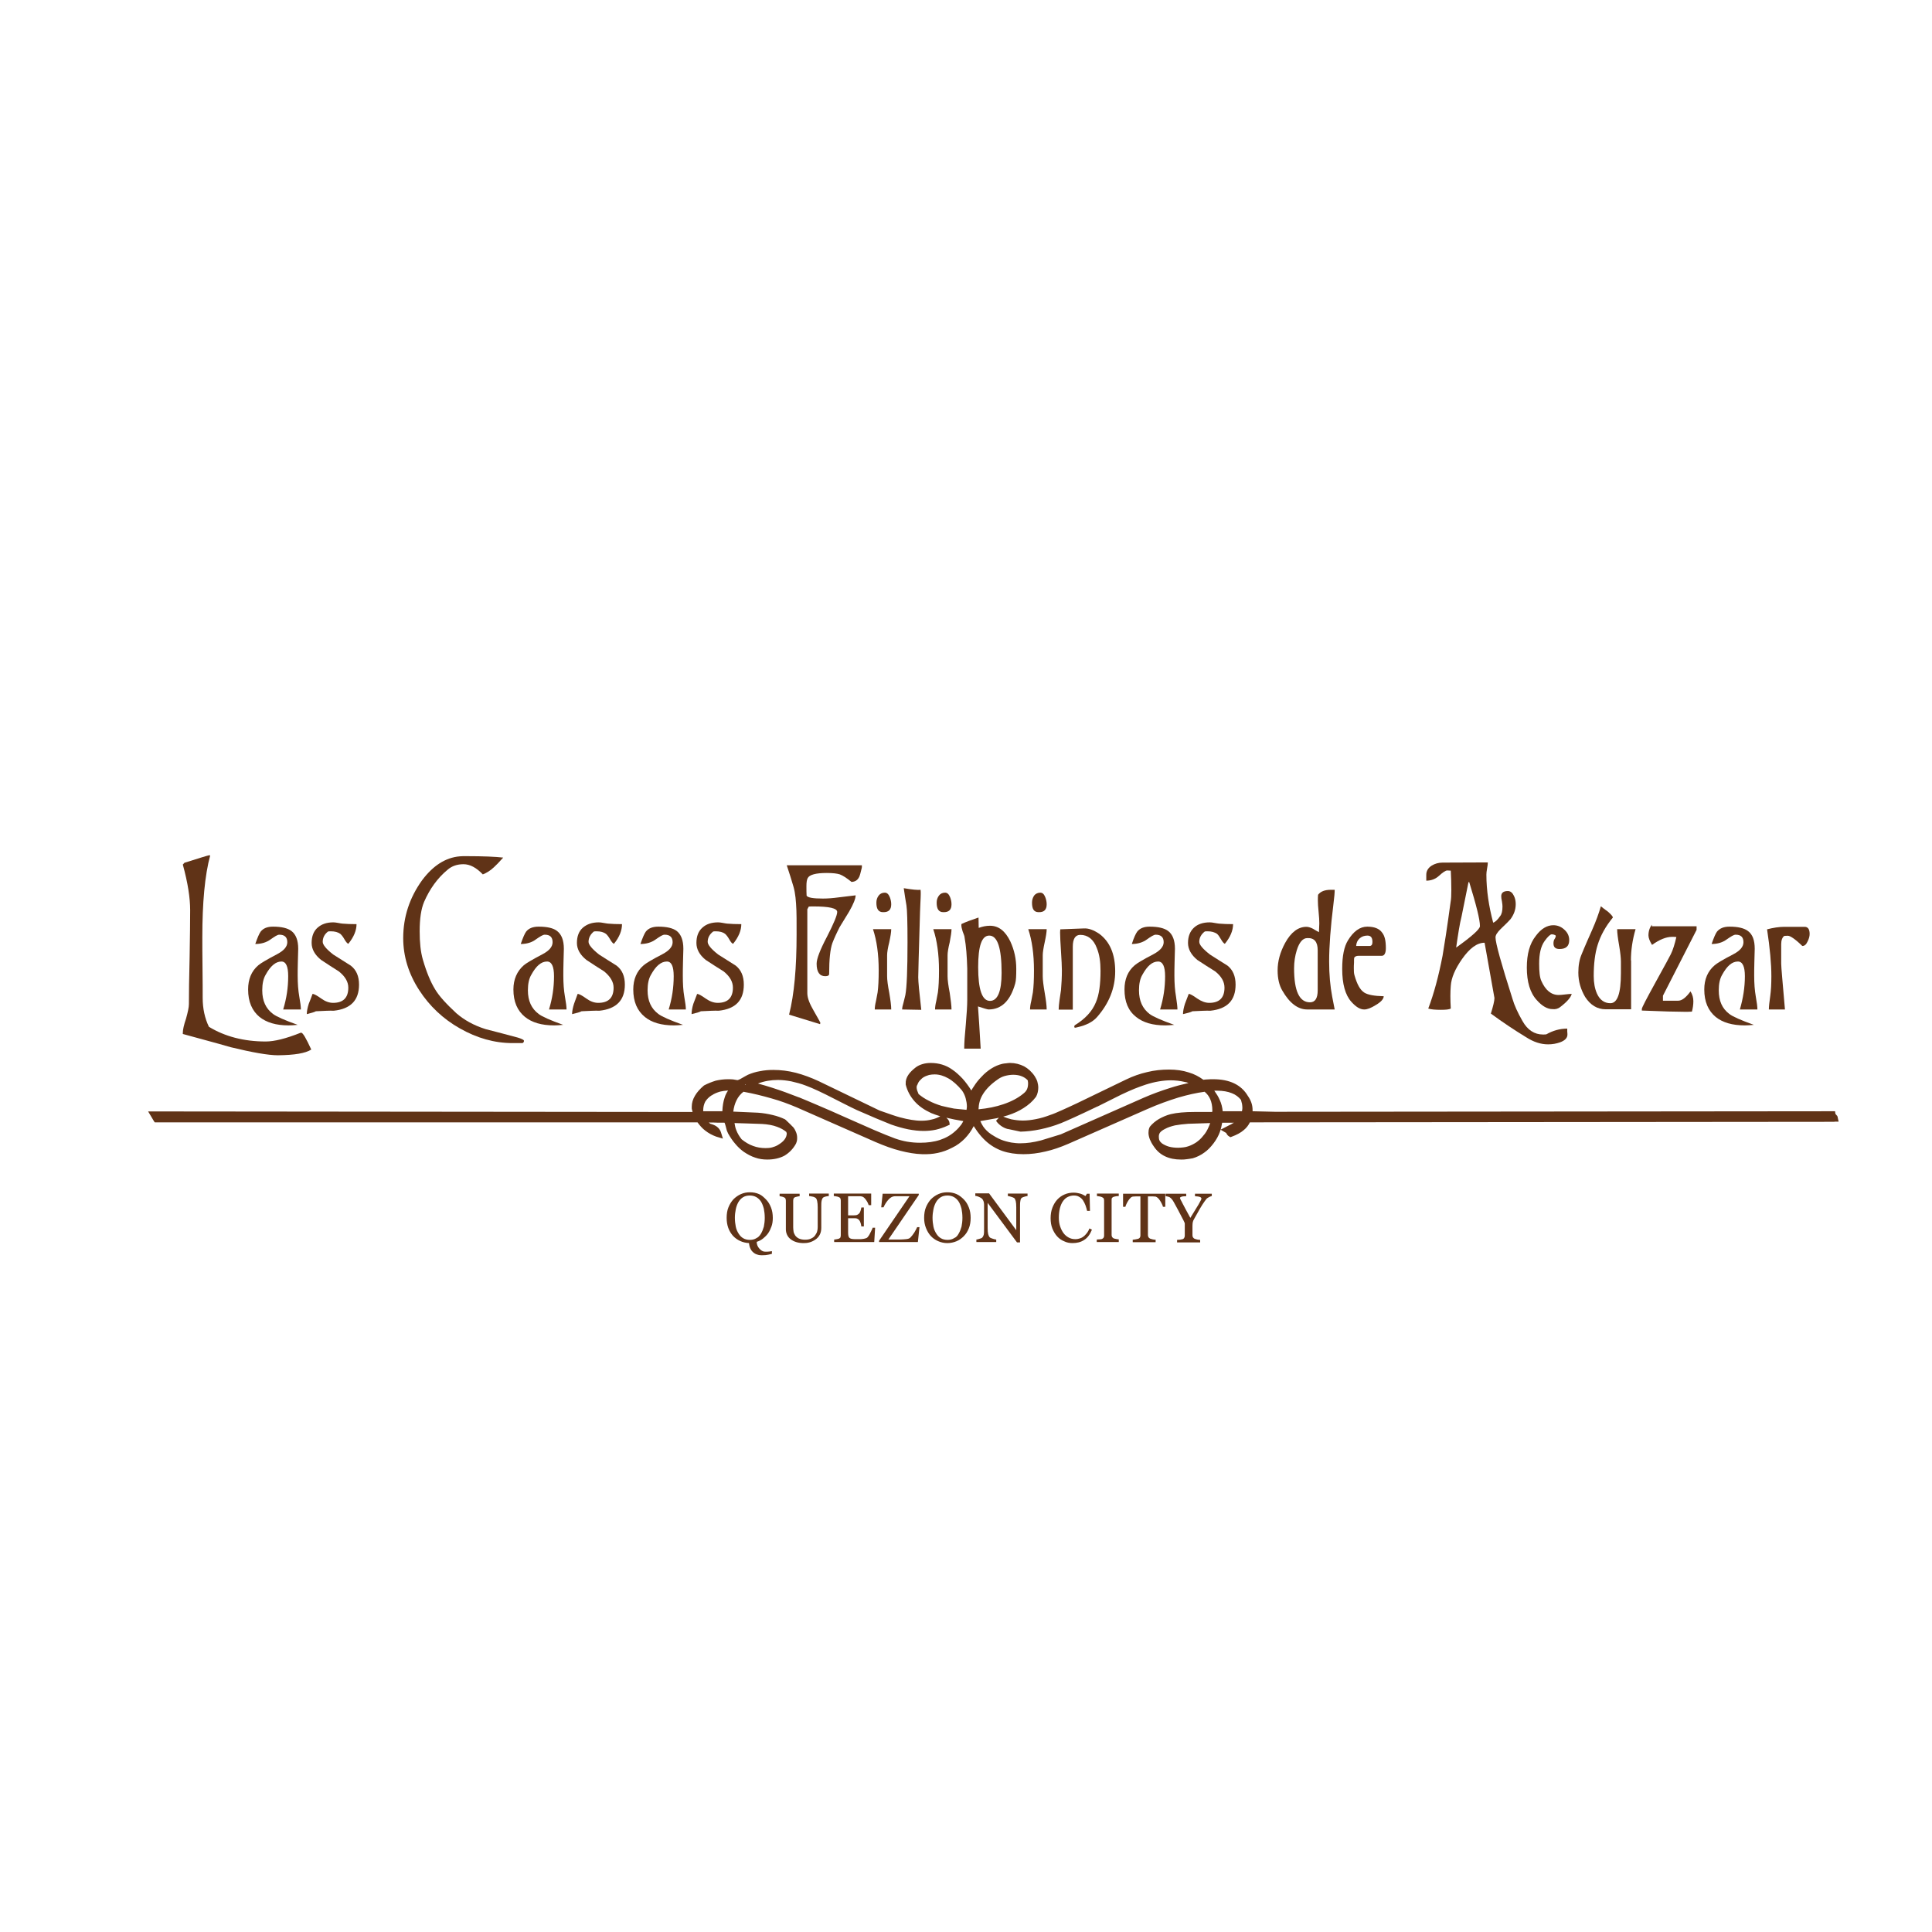 <?xml version="1.0" encoding="utf-8"?>
<!-- Generator: Adobe Illustrator 22.1.0, SVG Export Plug-In . SVG Version: 6.00 Build 0)  -->
<svg version="1.1" id="Layer_1" xmlns="http://www.w3.org/2000/svg" xmlns:xlink="http://www.w3.org/1999/xlink" x="0px" y="0px"
	 viewBox="0 0 1080 1080" style="enable-background:new 0 0 1080 1080;" xml:space="preserve">
<style type="text/css">
	.st0{fill-rule:evenodd;clip-rule:evenodd;fill:#603317;}
	.st1{fill:#603317;}
</style>
<g>
	<path class="st0" d="M174,586.7c-2.9-6.3-4.7-9.4-5.6-9.4h-0.3c-8.3,3.3-14.7,4.9-19.6,4.9c-12.2,0-22.8-2.8-31.7-8.2
		c-2.3-4.7-3.5-10.2-3.5-16.2c0-3.8,0-9.3-0.1-16.9c-0.1-7.4-0.1-13-0.1-16.8c0-19.5,1.4-34.9,4.4-45.9l-0.6-0.1
		c-0.7,0.1-5.3,1.5-13.8,4.2l-0.9,1c2.8,10.2,4.1,18.6,4.1,25.5c0,5.8-0.1,14.6-0.3,26.2c-0.3,11.7-0.4,20.4-0.4,26.3
		c0,1.8-0.6,4.5-1.6,8.1c-1.2,3.5-1.8,6.2-1.8,8v0.6c8.9,2.5,17.9,4.8,26.8,7.4c12,2.9,20.9,4.5,26.4,4.5
		C164.6,589.8,170.8,588.8,174,586.7"/>
	<path class="st0" d="M168.2,564.3c0-1.5-0.3-3.9-0.9-7.2c-0.6-3.4-0.9-7.3-0.9-11.8c0-1.6,0-4.2,0.1-7.5c0.1-3.4,0.2-5.9,0.2-7.4
		c0-4.8-1.3-8-3.7-9.9c-2.2-1.7-5.7-2.5-10.4-2.5c-3.2,0-5.4,0.9-6.9,2.8c-0.8,1.1-1.8,3.4-3,6.9c3.4,0,6.3-0.9,8.6-2.6
		c2.3-1.6,3.8-2.6,4.8-2.6c3,0,4.5,1.4,4.5,4.2c0,2.5-1.9,4.7-5.7,6.7c-5.9,3.1-9.4,5.2-10.5,6.2c-3.9,3.3-5.7,7.9-5.7,13.5
		c0,6.9,2.2,11.9,6.4,15.4c3.9,3.1,9.2,4.7,16.2,4.7c1.3,0,3-0.1,5.1-0.3c-7.3-2.6-11.8-4.6-13.8-6.1c-4-3-6-7.3-6-13.2
		c0-3.6,0.6-6.5,1.9-8.7c2.7-4.9,5.6-7.4,8.8-7.4c2.6,0,3.8,2.8,3.8,8.2c0,6.3-0.9,12.4-2.8,18.6H168.2z"/>
	<path class="st0" d="M176.6,565.3c4.3-0.2,7.6-0.4,10-0.3c9.4-1,14.1-5.8,14.1-14.6c0-4.7-1.5-8.2-4.6-10.6
		c-3.3-2.1-6.5-4.1-9.8-6.2c-4-3.1-5.9-5.5-5.9-7.1c0-2.2,0.9-4.2,3-5.8c0.5-0.1,1-0.1,1.5-0.1c2.3,0,4,0.5,5.3,1.4
		c0.7,0.6,1.5,1.6,2.3,3c0.8,1.4,1.5,2.3,2.2,2.6c3.1-3.8,4.6-7.5,4.6-11c-3.1,0-5.7-0.1-7.9-0.3c-0.4,0-1.3-0.2-2.5-0.4
		c-1.1-0.2-1.9-0.3-2.6-0.3c-3.7,0-6.5,1-8.7,2.9c-2.3,2-3.4,4.9-3.4,8.6c0,3.5,1.8,6.7,5.3,9.5c3.4,2.2,6.6,4.4,9.9,6.4
		c3.5,2.8,5.3,5.8,5.3,9.1c0,5.7-2.9,8.5-8.5,8.5c-2.2,0-4.4-0.8-6.6-2.4c-2.4-1.7-4-2.6-4.9-2.6c-0.6,1.8-1.4,3.7-2.1,5.5
		c-0.7,2.2-1.1,4.2-1.1,5.8C173.9,566.3,175.7,565.8,176.6,565.3"/>
	<path class="st0" d="M292.9,581.8c0-0.5-1.2-1.1-3.5-1.8c-6-1.6-12-3.2-17.9-4.7c-6.7-2.1-12-5.1-16.4-8.9
		c-5.5-5.1-9.6-9.5-11.9-13.4c-2.4-3.9-4.7-9.3-6.8-16.5c-1.3-4.5-1.8-9.7-1.8-15.9c0-7.1,0.8-12.5,2.5-16.5
		c3.1-7.1,7.4-13.2,13.1-17.9c2.4-2.1,5.4-3.1,8.9-3.1c3.6,0,7.2,1.9,10.8,5.7c2-0.8,4.1-2,6.2-4c1.1-1,2.9-2.8,5.2-5.4
		c-4.3-0.5-11.1-0.8-20.5-0.8c-1.6,0-3,0-3.8,0.1c-8,0.7-14.9,5.2-21,13.3c-7,9.7-10.6,20.5-10.6,32.4c0,10.2,3,20,9,29.2
		c5.7,8.8,13.3,16,22.7,21.3c9.5,5.4,19.3,8.2,29.5,8.2h5.5C292.6,582.8,292.9,582.5,292.9,581.8"/>
	<path class="st0" d="M316.7,564.3c0-1.5-0.3-3.9-0.9-7.2c-0.6-3.4-0.9-7.3-0.9-11.8c0-1.6,0-4.2,0.1-7.5c0.1-3.4,0.2-5.9,0.2-7.4
		c0-4.8-1.3-8-3.7-9.9c-2.1-1.7-5.6-2.5-10.4-2.5c-3.2,0-5.5,0.9-7,2.8c-0.8,1.1-1.8,3.4-3,6.9c3.4,0,6.3-0.9,8.5-2.6
		c2.3-1.6,3.9-2.6,4.9-2.6c3,0,4.4,1.4,4.4,4.2c0,2.5-1.8,4.7-5.6,6.7c-5.9,3.1-9.4,5.2-10.5,6.2c-3.8,3.3-5.8,7.9-5.8,13.5
		c0,6.9,2.2,11.9,6.5,15.4c3.9,3.1,9.2,4.7,16.3,4.7c1.3,0,3-0.1,5-0.3c-7.2-2.6-11.8-4.6-13.7-6.1c-4-3-6-7.3-6-13.2
		c0-3.6,0.6-6.5,1.9-8.7c2.7-4.9,5.5-7.4,8.8-7.4c2.6,0,3.9,2.8,3.9,8.2c0,6.3-0.9,12.4-2.8,18.6H316.7z"/>
	<path class="st0" d="M325.1,565.3c4.2-0.2,7.6-0.4,10-0.3c9.4-1,14.2-5.8,14.2-14.6c0-4.7-1.5-8.2-4.6-10.6
		c-3.3-2.1-6.6-4.1-9.8-6.2c-3.9-3.1-5.9-5.5-5.9-7.1c0-2.2,1-4.2,3-5.8c0.5-0.1,1-0.1,1.5-0.1c2.3,0,3.9,0.5,5.2,1.4
		c0.7,0.6,1.5,1.6,2.3,3c0.8,1.4,1.5,2.3,2.2,2.6c3.1-3.8,4.5-7.5,4.5-11c-3.1,0-5.6-0.1-7.8-0.3c-0.4,0-1.3-0.2-2.6-0.4
		c-1.1-0.2-1.9-0.3-2.6-0.3c-3.7,0-6.5,1-8.8,2.9c-2.3,2-3.4,4.9-3.4,8.6c0,3.5,1.8,6.7,5.3,9.5c3.4,2.2,6.6,4.4,9.9,6.4
		c3.4,2.8,5.3,5.8,5.3,9.1c0,5.7-2.9,8.5-8.6,8.5c-2.2,0-4.4-0.8-6.6-2.4c-2.4-1.7-4-2.6-4.9-2.6c-0.7,1.8-1.3,3.7-2,5.5
		c-0.7,2.2-1.1,4.2-1.1,5.8C322.4,566.3,324.2,565.8,325.1,565.3"/>
	<path class="st0" d="M383.4,564.3c0-1.5-0.3-3.9-0.9-7.2c-0.6-3.4-0.8-7.3-0.8-11.8c0-1.6,0-4.2,0.1-7.5c0.1-3.4,0.2-5.9,0.2-7.4
		c0-4.8-1.3-8-3.6-9.9c-2.2-1.7-5.7-2.5-10.4-2.5c-3.2,0-5.5,0.9-7,2.8c-0.8,1.1-1.8,3.4-3,6.9c3.4,0,6.3-0.9,8.6-2.6
		c2.3-1.6,3.8-2.6,4.9-2.6c3,0,4.5,1.4,4.5,4.2c0,2.5-1.9,4.7-5.7,6.7c-6,3.1-9.4,5.2-10.5,6.2c-3.9,3.3-5.8,7.9-5.8,13.5
		c0,6.9,2.2,11.9,6.5,15.4c3.8,3.1,9.2,4.7,16.2,4.7c1.3,0,3-0.1,5.1-0.3c-7.3-2.6-11.8-4.6-13.8-6.1c-4-3-6-7.3-6-13.2
		c0-3.6,0.6-6.5,1.9-8.7c2.7-4.9,5.6-7.4,8.9-7.4c2.6,0,3.8,2.8,3.8,8.2c0,6.3-0.9,12.4-2.8,18.6H383.4z"/>
	<path class="st0" d="M391.8,565.3c4.2-0.2,7.6-0.4,10-0.3c9.4-1,14-5.8,14-14.6c0-4.7-1.5-8.2-4.5-10.6c-3.3-2.1-6.5-4.1-9.8-6.2
		c-4-3.1-5.9-5.5-5.9-7.1c0-2.2,1-4.2,3.1-5.8c0.5-0.1,0.9-0.1,1.4-0.1c2.3,0,4,0.5,5.2,1.4c0.7,0.6,1.5,1.6,2.3,3
		c0.8,1.4,1.4,2.3,2.2,2.6c3.1-3.8,4.6-7.5,4.6-11c-3.1,0-5.7-0.1-7.9-0.3c-0.4,0-1.3-0.2-2.5-0.4c-1.1-0.2-1.9-0.3-2.6-0.3
		c-3.7,0-6.6,1-8.7,2.9c-2.3,2-3.4,4.9-3.4,8.6c0,3.5,1.7,6.7,5.2,9.5c3.4,2.2,6.7,4.4,10,6.4c3.5,2.8,5.2,5.8,5.2,9.1
		c0,5.7-2.9,8.5-8.5,8.5c-2.2,0-4.4-0.8-6.7-2.4c-2.4-1.7-4-2.6-4.8-2.6c-0.7,1.8-1.4,3.7-2.1,5.5c-0.7,2.2-1,4.2-1,5.8
		C389.2,566.3,390.9,565.8,391.8,565.3"/>
	<path class="st0" d="M480.3,490.2c0.3-0.6,0.8-2.3,1.4-4.9c0.1-0.4,0.1-0.7,0.1-0.9v-0.7h-42c1.5,4.5,2.8,8.6,3.8,12.1
		c1,3.5,1.4,7.9,1.6,13.2c0.1,1.2,0.1,5.6,0.1,13.4c0,18.5-1.3,33.4-4.2,44.8l17.3,5.3l0.2-0.7c-0.1-0.4-1.4-2.7-3.8-6.9
		c-2.2-3.8-3.5-7-3.5-9.7v-46.9l0.8-1.5c0.7-0.1,1.6-0.1,2.6-0.1c8.8,0,13.3,1,13.3,3.1c0,1.8-1.9,6.4-5.7,13.8
		c-3.9,7.4-5.8,12.4-5.8,15.1c0,4.6,1.6,7,4.8,7c1.5,0,2.2-0.4,2.2-1.3c0-8.1,0.6-13.8,1.8-17.2c1-2.6,2.4-5.7,4.1-9
		c1.8-2.9,3.5-5.7,5.2-8.5c2.5-4.3,3.7-7.4,3.7-9.2c-3.1,0.4-6.2,0.7-9.2,1.1c-3.6,0.5-6.6,0.7-9.1,0.7c-5.4,0-8.4-0.5-9.1-1.6
		c-0.1-1.4-0.1-3.2-0.1-5.3c0-2.1,0.2-3.6,0.7-4.5c0.9-1.9,4.5-2.9,10.7-2.9c3.3,0,5.8,0.3,7.3,0.8c1.6,0.6,3.8,2,6.5,4.2
		C478.1,492.9,479.4,492,480.3,490.2"/>
	<path class="st0" d="M498.2,505.5c0-1.4-0.3-2.7-0.8-4c-0.7-1.7-1.6-2.5-2.8-2.5c-1.5,0-2.6,0.6-3.4,1.6c-0.9,1.2-1.3,2.5-1.3,4
		c0,3.6,1.2,5.3,3.7,5.3C496.7,510,498.2,508.6,498.2,505.5 M498.2,564.3c0-2.1-0.4-5.2-1.1-9.3c-0.8-4.1-1.2-7.2-1.2-9.3v-11.7
		c0-1.6,0.4-4.1,1.2-7.3c0.7-3.2,1.1-5.7,1.1-7.3H488c2.1,6.3,3.2,14,3.2,23.1c0,5.2-0.2,9.2-0.6,12.2c-0.1,0.6-0.4,2.2-0.9,4.8
		c-0.5,2-0.7,3.6-0.7,4.8H498.2z"/>
	<path class="st0" d="M515,564.5c-1.1-9.6-1.7-15.7-1.7-18.2c0-1.4,0.3-13.6,1-36.4c0-0.8,0.1-2.6,0.2-5c0.1-2.1,0.2-3.8,0.2-5.1
		c0-0.9,0-1.7-0.1-2.4c-1.5,0.2-4.7-0.1-9.4-0.9c0.5,3.5,1,6.8,1.5,9.6c0.4,2.4,0.6,9.2,0.6,20.6c0,15.4-0.4,25.3-1.2,29.5
		c-0.1,0.6-0.5,2-1,4.1c-0.5,1.6-0.8,3-0.8,4L515,564.5z"/>
	<path class="st0" d="M531.9,505.5c0-1.4-0.3-2.7-0.8-4c-0.7-1.7-1.6-2.5-2.8-2.5c-1.5,0-2.6,0.6-3.4,1.6c-0.9,1.2-1.3,2.5-1.3,4
		c0,3.6,1.2,5.3,3.7,5.3C530.4,510,531.9,508.6,531.9,505.5 M531.9,564.3c0-2.1-0.4-5.2-1-9.3c-0.8-4.1-1.2-7.2-1.2-9.3v-11.7
		c0-1.6,0.4-4.1,1.2-7.3c0.6-3.2,1-5.7,1-7.3h-10.2c2.1,6.3,3.2,14,3.2,23.1c0,5.2-0.2,9.2-0.6,12.2c-0.1,0.6-0.4,2.2-0.9,4.8
		c-0.5,2-0.7,3.6-0.7,4.8H531.9z"/>
	<path class="st0" d="M567.5,549.8c0.5-1.7,0.6-4.4,0.6-8.2c0-5.5-1.1-10.5-3.3-15.3c-2.8-5.8-6.5-8.8-11.4-8.8
		c-2.1,0-4.1,0.4-6.3,1.2l-0.1-5.8c-3.9,1.3-7.1,2.5-9.5,3.6l-0.1,0.5c0,1,0.2,2,0.7,3.6c0.7,1.7,1.1,2.9,1.1,3.4
		c0.9,4.9,1.3,10.7,1.5,17.5v17.4c0,3.2-0.3,7.8-0.8,13.7c-0.6,6.1-0.9,10.6-0.9,13.6h9.2c-0.6-10.5-1.1-18.4-1.5-23.6
		c3.3,1.1,5.4,1.7,5.9,1.7C559.8,564.3,564.8,559.5,567.5,549.8 M559.9,543.8c0,10.4-2.2,15.7-6.5,15.7c-4.4,0-6.6-6.3-6.6-18.9
		c0-11.8,2-17.6,6.2-17.6C557.6,523,559.9,529.9,559.9,543.8"/>
	<path class="st0" d="M585.1,505.5c0-1.4-0.3-2.7-0.8-4c-0.7-1.7-1.5-2.5-2.8-2.5c-1.4,0-2.6,0.6-3.4,1.6c-0.8,1.2-1.2,2.5-1.2,4
		c0,3.6,1.1,5.3,3.7,5.3C583.6,510,585.1,508.6,585.1,505.5 M585.1,564.3c0-2.1-0.4-5.2-1.1-9.3c-0.7-4.1-1.1-7.2-1.1-9.3v-11.7
		c0-1.6,0.4-4.1,1.1-7.3c0.7-3.2,1.1-5.7,1.1-7.3h-10.3c2.1,6.3,3.2,14,3.2,23.1c0,5.2-0.2,9.2-0.6,12.2c-0.1,0.6-0.4,2.2-0.9,4.8
		c-0.5,2-0.7,3.6-0.7,4.8H585.1z"/>
	<path class="st0" d="M602.4,574.2c4.9-1.1,8.5-3,10.8-5.6c6.8-7.7,10.2-16.3,10.2-25.6c0-9.7-3-16.6-8.9-21c-3-2-5.9-3.2-8.7-3
		l-13.1,0.5c0,0.6-0.1,1.2-0.1,1.7c0,2.4,0.2,5.9,0.5,10.6c0.3,4.8,0.5,8.2,0.5,10.6c0,4-0.2,7.7-0.5,11.1c-0.1,0.8-0.4,2.6-0.8,5.4
		c-0.3,2.3-0.5,4.1-0.5,5.5h7.9v-35.1c0-4.5,1.4-6.7,4.2-6.7c4.2,0,7.4,2.5,9.2,7.3c1.5,3.6,2.1,7.8,2.1,12.8
		c0,7.6-0.8,13.5-2.6,17.6c-2,5-6,9.3-11.9,12.9l-0.2,0.9c0.1,0.3,0.3,0.4,0.7,0.4C601.5,574.4,601.9,574.3,602.4,574.2"/>
	<path class="st0" d="M658.2,564.3c0-1.5-0.3-3.9-0.8-7.2c-0.6-3.4-0.9-7.3-0.9-11.8c0-1.6,0-4.2,0.1-7.5c0.1-3.4,0.2-5.9,0.2-7.4
		c0-4.8-1.3-8-3.7-9.9c-2.2-1.7-5.7-2.5-10.5-2.5c-3.1,0-5.4,0.9-6.9,2.8c-0.8,1.1-1.9,3.4-3,6.9c3.3,0,6.2-0.9,8.5-2.6
		c2.2-1.6,3.9-2.6,4.8-2.6c3,0,4.5,1.4,4.5,4.2c0,2.5-2,4.7-5.7,6.7c-6,3.1-9.4,5.2-10.5,6.2c-3.9,3.3-5.7,7.9-5.7,13.5
		c0,6.9,2.1,11.9,6.5,15.4c3.9,3.1,9.2,4.7,16.3,4.7c1.3,0,3-0.1,5-0.3c-7.3-2.6-11.8-4.6-13.8-6.1c-3.9-3-5.9-7.3-5.9-13.2
		c0-3.6,0.6-6.5,1.9-8.7c2.7-4.9,5.5-7.4,8.8-7.4c2.6,0,3.9,2.8,3.9,8.2c0,6.3-0.9,12.4-2.8,18.6H658.2z"/>
	<path class="st0" d="M666.6,565.3c4.3-0.2,7.7-0.4,10-0.3c9.5-1,14.1-5.8,14.1-14.6c0-4.7-1.5-8.2-4.5-10.6
		c-3.3-2.1-6.6-4.1-9.8-6.2c-4-3.1-6-5.5-6-7.1c0-2.2,1-4.2,3.1-5.8c0.5-0.1,1-0.1,1.5-0.1c2.3,0,3.9,0.5,5.3,1.4
		c0.7,0.6,1.4,1.6,2.2,3c0.8,1.4,1.5,2.3,2.2,2.6c3.1-3.8,4.6-7.5,4.6-11c-3,0-5.6-0.1-7.9-0.3c-0.4,0-1.2-0.2-2.6-0.4
		c-1-0.2-1.8-0.3-2.6-0.3c-3.7,0-6.6,1-8.7,2.9c-2.2,2-3.4,4.9-3.4,8.6c0,3.5,1.8,6.7,5.2,9.5c3.4,2.2,6.7,4.4,10,6.4
		c3.5,2.8,5.2,5.8,5.2,9.1c0,5.7-2.9,8.5-8.5,8.5c-2.2,0-4.3-0.8-6.7-2.4c-2.4-1.7-3.9-2.6-4.8-2.6c-0.7,1.8-1.4,3.7-2.1,5.5
		c-0.7,2.2-1.1,4.2-1.1,5.8C664,566.3,665.7,565.8,666.6,565.3"/>
	<path class="st0" d="M746.1,564.3c-0.6-3.2-1.1-5.7-1.4-7.2c-1.1-5.8-1.7-12.3-1.7-19.6c0-8.6,0.8-19.3,2.4-32.1
		c0.5-3.9,0.7-6.4,0.7-8h-2.1c-3.4,0-5.8,0.9-7.2,2.8c-0.1,1.1-0.1,2.1-0.1,3.2c0,1.4,0.1,3.6,0.4,6.3c0.3,2.9,0.4,5,0.4,6.5
		c0-0.8,0,0.9-0.2,4.9c-1.1-0.6-2.2-1.2-3.3-1.9c-1.4-0.7-2.6-1.1-3.7-1.1c-4.6,0-8.6,3-11.9,9c-2.8,5.2-4.2,10.2-4.2,15.4
		c0,4.5,0.9,8.3,2.6,11.2c4,7,8.7,10.6,13.9,10.6H746.1z M736.6,531.2v22.4c0,4.4-1.4,6.7-4.3,6.7c-6,0-8.9-6.4-8.9-19
		c0-3.5,0.5-6.9,1.5-10.1c1.4-4.5,3.4-6.8,5.9-6.8C734.7,524.2,736.6,526.5,736.6,531.2"/>
	<path class="st0" d="M772.5,521.2c-1.5-2.1-4.3-3.2-8.2-3.2c-4.1,0-7.7,2.6-10.8,7.7c-2.1,3.4-3.2,8.6-3.2,15.9
		c0,8.4,1.7,14.6,5.1,18.4c2.6,2.9,4.9,4.3,7.2,4.3c1.7,0,3.8-0.8,6.5-2.5c2.9-1.7,4.4-3.4,4.4-4.9c-5.2-0.1-8.9-0.8-10.8-2
		c-2.4-1.5-4.1-4.7-5.5-9.6c-0.4-1.2-0.4-2.6-0.4-4.2c0-0.7,0-1.6,0.1-2.9c0-1.3,0-2.2,0.1-2.8c0.4-0.7,1.2-1.1,2.4-1.1h13
		c1.5,0,2.3-1.5,2.3-4.3C774.7,525.9,774.1,523.1,772.5,521.2 M767.2,526.6c0,1.4-0.5,2.2-1.6,2.2h-7.5c0.1-1.7,0.7-3.1,1.9-4.2
		c1.2-1.1,2.7-1.6,4.4-1.6C766.3,523,767.2,524.1,767.2,526.6L767.2,526.6z"/>
	<path class="st0" d="M835.3,557.3c0.1,0.3,0.1,0.6,0.1,0.7c0,1.5-0.7,4.4-2,8.6c6.8,5,13.3,9.3,19.7,13.2c4.2,2.7,8.2,4,12.3,4
		c2.4,0,4.6-0.4,6.6-1.1c2.8-1,4.2-2.5,4.2-4.3c0-0.4,0-1-0.1-1.8v-1.6c-4.1,0-8,1.1-11.7,3.2c-0.5,0.1-1.2,0.1-1.9,0.1
		c-4.7,0-8.6-2.5-11.4-7.5c-2.7-4.7-4.6-8.9-5.6-12.4c-6.3-19.8-9.5-31.2-9.5-34.4c0-1.3,1-2.8,2.9-4.7c3-2.8,4.8-4.7,5.5-5.5
		c1.9-2.6,2.9-5.3,2.9-8.4c0-1.6-0.3-3.2-1-4.6c-0.8-1.7-1.9-2.7-3.4-2.7c-2.5,0-3.7,1-3.7,2.9c0,0.7,0.1,1.6,0.4,2.9
		c0.2,1.2,0.3,2.2,0.3,2.8c0,2.5-0.4,4.3-1.3,5.4c-1.5,2.2-2.8,3.3-3.9,3.7c-2.4-9-3.8-18.1-3.8-26.9c0-0.8,0.1-1.8,0.4-3.5
		c0.3-1.4,0.4-2.6,0.4-3.3l-25.3,0.1c-2.3,0-4.3,0.6-6.1,1.7c-2,1.3-3,3-3,5.1v3.3c2.7,0,5.2-0.9,7.2-2.8c2.1-1.9,3.6-2.9,4.5-2.9
		c0.1,0,0.6,0,2,0.1c0.2,3.8,0.3,7.4,0.3,10.8c0,2.9-0.1,5.2-0.4,6.7c-2,14.8-3.6,24.9-4.5,30.1c-2.2,11.3-4.8,21.1-8,29.5
		c1.6,0.5,4,0.7,7.1,0.7c2.8,0,4.6-0.2,5.5-0.7c-0.3-5.1-0.3-9.2,0-12.7c0.3-4.5,2.4-9.4,6.3-15c4.3-6.1,8.4-9.1,12.6-9.1
		L835.3,557.3z M827.3,517.7c0,1.7-4.5,5.7-13.3,12c1.1-7.7,2-13.4,3-17.3l3.9-19.3h0.4C825.2,505.8,827.3,514,827.3,517.7"/>
	<path class="st0" d="M872.1,563c3.8-2.9,6-5.4,6.5-7.4c-0.8,0-2,0.1-3.7,0.3c-1.6,0.2-2.8,0.3-3.6,0.3c-4.2,0-7.4-2.7-9.7-7.9
		c-0.9-2-1.2-5.2-1.2-9.6c0-5.5,0.9-9.6,3-12.6c1.8-2.5,3.2-3.8,4-3.8c0.8,0,1.5,0.2,2.1,0.5l0.2,0.6c-0.1,0.4-0.3,1-0.8,1.7
		c-0.3,0.5-0.5,1.3-0.5,2.3c0,2.1,1.1,3.1,3.4,3.1c3.7,0,5.4-1.7,5.4-5c0-2.2-0.9-4.2-2.7-5.8c-1.8-1.7-3.9-2.5-6.2-2.5
		c-3.4,0-6.8,1.9-9.8,6c-3.4,4.3-5,10.1-5,17.7c0,7.9,1.8,14.1,5.6,18.2c3,3.4,6,5,8.7,5C869.5,564.3,870.9,563.9,872.1,563"/>
	<path class="st0" d="M911.7,536.9c0-5.5,0.8-11.4,2.6-17.5H904c0,2.1,0.4,5.1,1.1,9.1c0.7,4.1,1,7.1,1,9v6.5
		c0,11.2-1.9,16.8-5.9,16.8c-3.3,0-5.9-1.8-7.5-5.4c-1.2-2.7-1.8-6-1.8-9.8c0-6.8,0.7-12.7,2.2-17.4c1.6-5.2,4.4-10.3,8.5-15.3
		c-0.1-0.8-1.1-1.8-2.9-3.4c-0.5-0.4-1.8-1.2-3.8-2.9c-1.1,3.8-2.7,8.3-5,13.5c-3.9,8.7-5.7,13.2-5.7,13.2c-1.3,3-1.9,6.4-1.9,10.4
		c0,5,1.4,9.5,3.8,13.6c3,4.6,6.8,6.9,11.5,6.9h14.2V536.9z"/>
	<path class="st0" d="M948.4,519.8v-2h-25v-0.9c-1.2,1.6-1.9,3.6-1.9,6c0,1.4,0.7,3.2,2,5.3c4.2-3,7.9-4.5,11.2-4.5
		c0.7,0,1.6,0,2.4,0.1c-0.9,3.9-1.9,7.2-3.1,9.6c-0.4,0.8-3.3,6.3-8.8,16.2c-4.9,8.9-7.4,13.7-7.4,14.4v0.9
		c11.7,0.5,19.8,0.7,24,0.7c1.3,0,2.6,0,4-0.1c0.5-1.9,0.8-3.8,0.8-5.8c0-1.9-0.5-3.8-1.6-5.5c-2.6,3.5-4.8,5.2-6.9,5.2h-8.5v-2.8
		L948.4,519.8z"/>
	<path class="st0" d="M982.4,564.3c0-1.5-0.3-3.9-0.9-7.2c-0.6-3.4-0.9-7.3-0.9-11.8c0-1.6,0-4.2,0.1-7.5c0.1-3.4,0.2-5.9,0.2-7.4
		c0-4.8-1.2-8-3.7-9.9c-2.2-1.7-5.7-2.5-10.4-2.5c-3.2,0-5.4,0.9-7,2.8c-0.8,1.1-1.8,3.4-3,6.9c3.4,0,6.2-0.9,8.5-2.6
		c2.3-1.6,3.9-2.6,4.9-2.6c3,0,4.4,1.4,4.4,4.2c0,2.5-1.8,4.7-5.6,6.7c-6,3.1-9.4,5.2-10.5,6.2c-3.9,3.3-5.8,7.9-5.8,13.5
		c0,6.9,2.2,11.9,6.4,15.4c3.9,3.1,9.2,4.7,16.3,4.7c1.3,0,3-0.1,5-0.3c-7.2-2.6-11.8-4.6-13.7-6.1c-4-3-5.9-7.3-5.9-13.2
		c0-3.6,0.6-6.5,1.9-8.7c2.7-4.9,5.5-7.4,8.8-7.4c2.6,0,3.9,2.8,3.9,8.2c0,6.3-1,12.4-2.8,18.6H982.4z"/>
	<path class="st0" d="M1010.5,526.2c0.7-1.4,1.1-2.8,1.1-4.1c0-2.7-1-4-2.8-4h-11.3c-3,0-6.2,0.5-9.7,1.4
		c1.6,10.5,2.4,19.3,2.4,26.2c0,4.5-0.2,8-0.6,10.9c-0.5,3.5-0.8,6.1-0.8,7.7h9c-1.3-15.1-2.1-23.6-2.1-25.6v-10.9
		c0-2.2,0.6-3.8,1.7-4.6c0.6-0.1,1.4-0.1,2.1-0.1c1.2,0,4,1.8,8,5.7C1008.9,528.8,1009.7,527.9,1010.5,526.2"/>
	<path class="st0" d="M694.2,621.2l0.1-0.2c0.1-0.5,0.2-1,0.2-1.7c0-0.7-0.1-1.5-0.2-2.2c-0.2-0.7-0.4-1.5-0.6-2.3
		c-1.3-1.6-3-2.9-5.1-3.7c-2.2-0.9-5-1.4-8.2-1.4c-0.5,0-1.1,0-1.6,0c1.2,1.7,2.3,3.4,3,5.1c1,2.1,1.5,4.3,1.7,6.4H694.2z
		 M676.5,627.8l-12.3,0.4c-2.7,0.2-5.2,0.5-7.4,0.9c-2.1,0.5-4,1.1-5.6,2c-1.2,0.6-2.2,1.3-2.8,2.1c-0.4,0.6-0.6,1.3-0.6,2.1v0.2
		c0,0.8,0.1,1.5,0.4,2.1h0c0.3,0.6,0.8,1.1,1.4,1.6l0,0c1.2,0.8,2.5,1.4,3.9,1.8c1.5,0.4,3.2,0.6,5.1,0.6c1,0,1.9-0.1,2.9-0.2
		c0.9-0.1,1.9-0.3,2.7-0.6c1.6-0.5,3.1-1.3,4.5-2.2c1.4-1,2.8-2.2,3.9-3.7c1.3-1.4,2.2-3,2.9-4.6
		C675.9,629.5,676.2,628.7,676.5,627.8 M574.5,603.9c-0.9-1-2-1.7-3.2-2.2c-1.4-0.6-3.1-0.9-4.9-0.9c-1.7,0-3.3,0.3-4.8,0.7
		c-1.4,0.4-2.8,1.1-4,2c-3.6,2.5-6.3,5.2-8.1,8.1c-1.7,2.7-2.4,5.5-2.5,8.5c5.2-0.5,9.7-1.4,13.8-2.8c4.5-1.5,8.3-3.5,11.3-6v0
		c0.9-0.7,1.6-1.5,2-2.4c0.4-0.9,0.6-2,0.6-3.2c0-0.4,0-0.8-0.1-1.1C574.6,604.4,574.6,604.1,574.5,603.9 M540.3,620.4L540.3,620.4
		c0.1-0.7,0.2-1.3,0.2-1.9c0-1.5-0.3-3.1-0.7-4.6c-0.4-1.5-1.1-3-2.1-4.4c-2.5-3-5.1-5.3-7.6-6.7c-2.5-1.4-5-2.2-7.6-2.2
		c-1,0-2.1,0.1-3.1,0.3c-0.9,0.3-1.9,0.6-2.8,1.1h0c-0.9,0.5-1.6,1.1-2.3,1.9c-0.6,0.6-1.1,1.4-1.4,2.3l-0.1,0.2
		c-0.2,0.2-0.2,0.5-0.3,0.7c-0.1,0.2-0.1,0.5-0.1,0.8c0,0.4,0.1,1,0.3,1.7c0.2,0.6,0.5,1.3,0.8,2c1.7,1.4,3.6,2.7,5.7,3.7
		c2.2,1.2,4.6,2.1,7.2,2.9c2,0.5,4.4,1,6.9,1.5C535.4,619.9,537.8,620.2,540.3,620.4 M439.6,632.8c-1.4-1.2-3.2-2.2-5.2-2.9
		c-2.3-0.9-5.2-1.4-8.4-1.6v0c-3-0.1-6-0.2-8.8-0.3l-6.6-0.2c0.2,1.4,0.5,2.8,1,4c0.7,1.8,1.7,3.5,3,5.1c2,1.6,4.1,2.9,6.4,3.7
		c2.1,0.8,4.5,1.2,7,1.2c1.2,0,2.5-0.1,3.6-0.4c1.1-0.3,2.2-0.7,3.2-1.3c1.7-1,3.1-2.1,3.9-3.3c0.7-1,1.1-2.1,1.1-3.3
		C439.7,633.3,439.6,633.1,439.6,632.8L439.6,632.8z M407,609.6c-1.6,0.1-3.1,0.3-4.4,0.6c-1.7,0.5-3.3,1.1-4.7,2.1h-0.1
		c-1.6,1-2.8,2.3-3.6,3.6c-0.7,1.4-1.1,3-1.1,4.8v0.5h10.7c0.1-2.8,0.5-5.4,1.3-7.7C405.5,612.1,406.2,610.8,407,609.6
		 M1025.5,627.1l-326.8,0.3c-0.8,1.6-1.9,3.1-3.4,4.3c-1.7,1.5-4,2.7-6.7,3.7l-0.8,0.3l-0.8-0.5c-0.4-0.2-0.7-0.5-0.9-0.8
		c-0.2-0.3-0.5-0.6-0.6-1l-0.1-0.1l-3.1-1.8l3.3-1.7c1-0.5,1.9-1,2.6-1.3c0.6-0.4,1.1-0.7,1.4-0.8l0.2-0.1l-1.8,0h-4.8
		c-0.3,1.8-0.7,3.5-1.3,5.2c-0.8,2.2-2,4.3-3.5,6.3c-1.6,2.1-3.3,3.9-5.2,5.2c-1.9,1.4-4.1,2.5-6.5,3.2l-0.1,0
		c-1.1,0.2-2.2,0.4-3.2,0.5c-1.1,0.2-2.2,0.2-3.2,0.2c-3.4,0-6.4-0.6-8.9-1.8c-2.6-1.2-4.7-3.1-6.3-5.5c-1-1.4-1.7-2.7-2.2-3.9
		c-0.5-1.3-0.8-2.6-0.8-3.7c0-1,0.1-1.9,0.5-2.9l0.3-0.6c1.4-1.7,3.2-3.2,5.1-4.3c2-1.1,4.1-2.1,6.6-2.7h0c1.7-0.4,3.6-0.7,5.8-0.9
		c2.2-0.2,4.7-0.3,7.5-0.3h9.8c0.1-0.3,0.1-0.6,0.1-0.9c0-2.4-0.4-4.5-1.2-6.3c-0.7-1.6-1.7-2.9-3.1-4.1c-4.6,0.6-9.4,1.7-14.6,3.2
		c-5.5,1.7-11.4,3.8-17.5,6.5l-44.1,19.4c-4.4,1.9-8.7,3.4-12.8,4.3h0c-4.2,1-8.3,1.5-12.3,1.5c-4.3,0-8.3-0.6-11.8-1.8
		c-3.6-1.3-6.7-3.2-9.4-5.7c-1.6-1.5-3.1-3.2-4.5-5.1c-0.7-0.9-1.3-2-2.1-3.1c-1.3,2.6-3,4.9-5,7c-2,2-4.3,3.8-7.1,5.1v0
		c-2.5,1.3-5.1,2.3-8,2.9c-2.8,0.6-5.6,0.8-8.7,0.7c-3.8-0.1-7.9-0.8-12.2-1.9c-4.4-1.1-9-2.8-13.9-4.9l-44.1-19.4
		c-4.3-1.8-9-3.6-14.1-5c-4.9-1.4-10-2.7-15.6-3.7c-1.6,1.2-3,2.9-3.9,4.8c-0.9,1.8-1.5,3.9-1.8,6.3l13.6,0.6l0.1,0
		c3,0.2,5.8,0.7,8.3,1.3c2.6,0.6,4.8,1.4,6.9,2.4l0.5,0.4c1.1,1,2,1.9,2.7,2.6c0.6,0.6,1,1.1,1.3,1.3c0.8,0.9,1.3,1.9,1.7,2.9
		c0.4,1,0.6,2,0.6,3.1c0,0.5,0,1-0.1,1.6c-0.1,0.5-0.3,1.1-0.5,1.6l-0.1,0.2c-1.6,2.9-3.8,5.1-6.5,6.7c-2.7,1.4-5.9,2.1-9.5,2.1
		c-2.3,0-4.6-0.3-6.8-1.1c-2.2-0.7-4.2-1.8-6.3-3.2h0c-1.7-1.2-3.4-2.8-4.8-4.5c-1.5-1.7-2.8-3.7-4-5.8v0c-0.2-0.4-0.4-1-0.7-1.6
		c-0.2-0.7-0.4-1.4-0.6-2.3c-0.2-0.8-0.4-1.4-0.6-1.9l-0.1-0.2l-0.7,0c-0.8,0-1.7,0-2.7,0l-2.8-0.1h-2.1l-0.4,0l0,0.1l0.8,0.6
		c1.4,0.4,2.7,0.9,3.6,1.6c1.1,0.8,1.9,1.9,2.3,3.1l1.1,3.6l-3.7-1.1c-2.2-0.8-4.3-1.9-6.2-3.4c-1.6-1.2-3-2.8-4.3-4.6H87.7h-1.2
		l-0.6-0.9l-1.3-2.2l-1.8-3h3.5l300.9,0.3l-0.1-0.2c-0.1-0.3-0.1-0.6-0.2-0.8c-0.1-0.3-0.1-0.6-0.2-0.9c0-0.4,0-0.8,0-1.1
		c0-2,0.6-4.1,1.8-6.1c1.1-1.9,2.8-3.8,4.9-5.6l0.3-0.2c2.1-1.1,4.2-1.9,6.4-2.6c2.2-0.5,4.4-0.8,6.7-0.8c1,0,2,0,3,0.1
		c0.8,0.1,1.6,0.3,2.4,0.4c0.2,0,0.5-0.1,0.7-0.2c0.5-0.2,1-0.4,1.6-0.8c0.9-0.5,1.6-0.9,2.3-1.3c0.5-0.3,0.9-0.5,1.3-0.7v0
		c2.1-0.9,4.3-1.6,6.7-2c2.4-0.5,4.9-0.7,7.5-0.7c4.1,0,8.3,0.5,12.6,1.6c4.2,1.1,8.5,2.7,12.8,4.7l34,16.4c2.8,0.9,5,1.8,6.9,2.4
		c1.8,0.6,3.3,1.1,4.5,1.4c2.3,0.6,4.4,1.1,6.4,1.4c1.9,0.3,3.7,0.5,5.5,0.5c2.1,0,4.1-0.2,5.9-0.7c1.6-0.3,3.2-1,4.7-1.8
		c-1.9-0.6-3.7-1.2-5.1-1.8c-3.7-1.7-6.8-3.8-9.2-6.5c-2.4-2.7-4.1-5.8-5-9.4v-0.5c-0.1-1.7,0.4-3.4,1.5-5c1-1.5,2.4-2.8,4.2-4.2h0
		c1.1-0.8,2.4-1.4,3.8-1.8c1.4-0.4,2.9-0.6,4.5-0.6c2.2,0,4.3,0.3,6.3,0.9c2,0.6,3.9,1.5,5.7,2.8c2.1,1.4,4,3.2,5.8,5.1
		c1.7,1.9,3.4,4.2,4.9,6.6c0.4-0.8,0.9-1.6,1.4-2.3c1.2-1.9,2.6-3.7,4.2-5.3c1.8-2,3.7-3.5,5.6-4.7c1.9-1.2,4-2.1,6.1-2.6
		c0.7-0.1,1.4-0.3,2.2-0.3c0.7-0.1,1.4-0.2,2.1-0.2c2.9,0,5.5,0.7,7.9,1.9c2.2,1.2,4.3,3.1,5.9,5.5v0c0.6,1,1.2,2,1.5,3.1
		c0.3,1.1,0.5,2.2,0.5,3.3c0,0.9-0.1,1.7-0.3,2.6l0,0c-0.2,0.9-0.5,1.7-0.9,2.4l-0.2,0.3c-1.8,2.4-4.1,4.4-6.8,6.1
		c-2.6,1.7-5.5,3-8.9,4.1h0c-0.6,0.2-1.5,0.4-2.5,0.7c1.4,0.6,3,1.1,4.5,1.5c2.1,0.4,4.2,0.7,6.5,0.7c2.4,0,4.8-0.3,7.3-0.8v0
		c2.7-0.5,5.3-1.3,8.2-2.4c1.6-0.5,3.6-1.4,6.1-2.5c2.4-1.1,5.4-2.4,8.7-4l27.3-13.2h0c3.9-1.9,7.9-3.3,11.9-4.2
		c4-1,8.1-1.4,12.2-1.4c4,0,7.7,0.5,11,1.6c3.1,0.9,5.7,2.3,8.2,4.1c0.8-0.1,1.6-0.2,2.4-0.2c1-0.1,2.1-0.1,3.1-0.1
		c9.2,0,15.7,3.1,19.4,9.4c1.7,2.4,2.6,5,2.6,7.8v0.7l12.5,0.3l311.4-0.3h1.7l0.2,1.4l0.1,0.1l0,0.1c0.3,0.3,0.5,0.5,0.7,0.8l0.1,0
		c0.2,0.4,0.4,0.7,0.4,1.1l0.5,2.3H1025.5z M416.4,606.3l0.5,0.1l-0.1-0.3l-0.2,0.1L416.4,606.3z M529,624.8L529,624.8l0.3,0.3l0,0
		c0.3,0.3,0.6,0.6,0.8,0.9h0c0.3,0.4,0.5,0.8,0.6,1.3l0.2,1.4l-1.3,0.6c-2.1,1-4.3,1.7-6.4,2.2c-2.3,0.5-4.6,0.7-6.9,0.7
		c-2.6,0-5.5-0.3-8.6-0.9c-3-0.6-6.2-1.5-9.6-2.7l0,0l-8.3-3.4l-8.1-3.5c-1.5-0.6-3.5-1.5-6.1-2.8c-2.5-1.2-5.5-2.8-9.3-4.7
		c-3.3-1.7-6.3-3.2-8.9-4.4c-2.6-1.2-4.9-2.2-6.8-2.9h0c-2.8-1.1-5.6-1.8-8.2-2.4c-2.6-0.5-5.1-0.8-7.5-0.8c-3.9,0-7.6,0.6-11.2,2
		c2.6,0.7,5.3,1.5,8.1,2.4c4.7,1.5,9.6,3.3,14.7,5.3l0.1,0c2.5,1,6,2.5,10.7,4.5c4.2,1.8,9.6,4.1,16.2,7.1h0
		c5.8,2.6,10.9,4.8,15.2,6.7c4.5,1.9,8.3,3.5,11.6,4.7v0c2.3,0.8,4.5,1.4,6.8,1.8c2.4,0.4,4.7,0.6,7.2,0.6c4.2,0,7.9-0.5,11.2-1.6
		c3.3-1.1,6.1-2.7,8.5-4.9c1.3-1.1,2.5-2.5,3.4-3.7c0.4-0.6,0.8-1.3,1.1-1.9C534.8,626.1,531.8,625.5,529,624.8 M558.4,624.8
		l-1.3,0.3c-2.4,0.4-5.4,1-9.1,1.6c0.4,1,1,2,1.6,3c1.1,1.6,2.6,3.1,4.5,4.4c1.7,1.1,3.4,2.1,5.3,2.9c1.9,0.8,3.9,1.3,6,1.7v0
		c0.8,0.1,1.6,0.2,2.5,0.3c0.8,0.1,1.7,0.1,2.6,0.1c3.4,0,7.2-0.5,11.4-1.6l11.1-3.4l46.2-20.4c4.8-2.1,9.7-3.9,14.8-5.5
		c3.4-1.1,6.9-2,10.4-2.8c-0.7-0.3-1.5-0.5-2.2-0.6c-2.5-0.6-5.1-0.9-7.7-0.9c-2.2,0-4.3,0.2-6.7,0.6c-2.4,0.4-4.8,1-7.3,1.8
		c-1.9,0.6-4,1.4-6.3,2.3c-2.3,0.9-4.8,2.1-7.4,3.3l-6.6,3.3v0l-6.6,3.3h-0.1c-5.2,2.5-9.7,4.6-13.2,6.2c-3.5,1.6-5.9,2.6-7.1,3.1
		c-4,1.6-7.9,2.7-11.7,3.5c-3.8,0.8-7.5,1.2-11,1.3l-0.5-0.1l-3.3-0.7l-3.3-0.7h-0.2c-1.4-0.4-2.6-1-3.7-1.8
		c-1.1-0.8-2.1-1.8-2.7-2.8L558.4,624.8z"/>
</g>
<g>
	<path class="st1" d="M428.2,670.5c1.2,1.2,2.1,2.7,2.8,4.5c0.7,1.8,1,3.7,1,5.8c0,1.7-0.2,3.3-0.7,4.7s-1.1,2.7-1.9,3.9
		c-0.8,1.1-1.7,2-2.8,2.9s-2.3,1.5-3.6,1.9c0,1.4,0.5,2.7,1.5,3.8c1,1.1,2,1.7,3.2,1.7c1,0,1.8,0,2.4-0.1c0.5-0.1,1-0.1,1.4-0.2v1.5
		c-0.6,0.2-1.3,0.3-2.1,0.5c-0.9,0.2-2,0.3-3.6,0.3c-0.9,0-1.7-0.1-2.5-0.4c-0.8-0.2-1.5-0.6-2.2-1.2s-1.2-1.2-1.6-2.1
		c-0.4-0.8-0.7-1.9-0.8-3.1c-1.8-0.1-3.5-0.5-5-1.2c-1.5-0.7-2.9-1.7-4-2.9c-1.1-1.3-2-2.7-2.6-4.4c-0.6-1.7-0.9-3.5-0.9-5.6
		c0-2.2,0.3-4.2,1-5.9c0.7-1.7,1.6-3.2,2.8-4.5c1.2-1.2,2.6-2.2,4.2-2.9c1.6-0.7,3.2-1,5-1c1.8,0,3.5,0.3,5.1,1
		S427,669.3,428.2,670.5z M425.4,689.6c0.7-1.2,1.2-2.5,1.6-3.9c0.3-1.5,0.5-3.1,0.5-4.9c0-1.9-0.2-3.6-0.5-5.1
		c-0.4-1.5-0.9-2.9-1.6-4c-0.7-1.1-1.6-1.9-2.6-2.5c-1.1-0.6-2.3-0.9-3.6-0.9c-1.5,0-2.8,0.3-3.9,1c-1.1,0.7-1.9,1.6-2.6,2.8
		c-0.6,1.1-1.1,2.4-1.4,3.9c-0.3,1.5-0.5,3.1-0.5,4.7c0,1.8,0.2,3.5,0.5,5s0.9,2.8,1.6,3.9c0.7,1.1,1.5,2,2.6,2.6
		c1,0.6,2.3,0.9,3.7,0.9c1.4,0,2.6-0.3,3.7-1C423.8,691.7,424.7,690.8,425.4,689.6z"/>
	<path class="st1" d="M463.5,668.6c-0.4,0-0.9,0.1-1.6,0.2s-1.2,0.3-1.7,0.6c-0.4,0.3-0.7,0.9-0.9,1.8s-0.2,2-0.2,3.4v11.8
		c0,1.5-0.3,2.8-0.9,3.9s-1.4,2-2.5,2.7c-1,0.7-2.1,1.2-3.2,1.5c-1.1,0.3-2.2,0.4-3.2,0.4c-1.6,0-3.1-0.2-4.3-0.6
		c-1.3-0.4-2.3-1-3.2-1.7c-0.9-0.7-1.5-1.6-1.9-2.5c-0.4-0.9-0.6-1.9-0.6-2.9v-16c0-0.4-0.1-0.8-0.2-1.1c-0.1-0.3-0.4-0.6-0.9-0.8
		c-0.3-0.2-0.7-0.3-1.2-0.4c-0.5-0.1-0.9-0.2-1.2-0.2v-1.4H447v1.4c-0.4,0-0.8,0.1-1.3,0.2c-0.5,0.1-0.9,0.2-1.2,0.3
		c-0.4,0.2-0.7,0.4-0.9,0.8c-0.1,0.4-0.2,0.7-0.2,1.2v14.9c0,0.7,0.1,1.5,0.2,2.3s0.5,1.5,0.9,2.2c0.5,0.7,1.2,1.3,2,1.7
		c0.9,0.4,2,0.7,3.5,0.7c1.4,0,2.6-0.2,3.5-0.7c0.9-0.4,1.7-1,2.2-1.8c0.5-0.7,0.9-1.4,1.1-2.2c0.2-0.7,0.3-1.5,0.3-2.3v-11.1
		c0-1.4-0.1-2.6-0.3-3.5s-0.5-1.5-0.9-1.8c-0.4-0.3-1.1-0.6-1.8-0.7s-1.4-0.3-1.8-0.3v-1.4h11V668.6z"/>
	<path class="st1" d="M489.2,686.3l-0.5,8h-22.4v-1.4c0.4,0,0.9-0.1,1.5-0.2c0.6-0.1,1-0.2,1.2-0.3c0.4-0.2,0.7-0.4,0.8-0.7
		s0.2-0.7,0.2-1.2v-19.4c0-0.4-0.1-0.8-0.2-1.1c-0.1-0.3-0.4-0.6-0.9-0.8c-0.3-0.2-0.8-0.3-1.4-0.4c-0.6-0.1-1-0.2-1.4-0.2v-1.4
		h20.9v6.5h-1.4c-0.3-1-0.8-2-1.6-3.1c-0.8-1.1-1.6-1.7-2.4-1.8c-0.4-0.1-0.9-0.1-1.4-0.1s-1.2,0-1.9,0h-4.2v10.7h3
		c1,0,1.7-0.1,2.1-0.3c0.5-0.2,0.8-0.5,1.2-0.9c0.3-0.4,0.5-0.9,0.7-1.5c0.2-0.6,0.3-1.2,0.4-1.7h1.4v10.6h-1.4
		c-0.1-0.6-0.2-1.3-0.4-1.9c-0.2-0.7-0.5-1.2-0.7-1.5c-0.4-0.5-0.8-0.8-1.3-1s-1.2-0.2-2-0.2h-3v8.1c0,0.8,0.1,1.5,0.2,1.9
		s0.3,0.8,0.7,1.1s0.8,0.4,1.4,0.5s1.4,0.1,2.4,0.1c0.4,0,1,0,1.7,0s1.3,0,1.7-0.1c0.5-0.1,1-0.1,1.5-0.3c0.5-0.1,0.9-0.3,1.1-0.5
		c0.6-0.6,1.2-1.5,1.8-2.8c0.6-1.2,1.1-2.1,1.2-2.7H489.2z"/>
	<path class="st1" d="M514,685.9l-0.9,8.4h-21.7v-0.7l17-24.9h-6.2c-0.7,0-1.3,0-1.8,0c-0.5,0-0.9,0.1-1.3,0.2
		c-0.8,0.2-1.8,0.9-2.8,2.1c-1,1.2-1.8,2.5-2.4,3.9h-1.3l0.8-7.6h20.2v0.7l-17,24.9h6.4c1.1,0,2.2-0.1,3.4-0.2s2-0.4,2.4-0.8
		c0.8-0.8,1.6-1.8,2.3-2.9s1.2-2.2,1.6-3H514z"/>
	<path class="st1" d="M538.8,670.5c1.2,1.2,2.1,2.7,2.8,4.5c0.7,1.8,1,3.7,1,5.8c0,2.1-0.3,4.1-1,5.8c-0.7,1.8-1.6,3.2-2.9,4.5
		c-1.2,1.2-2.6,2.2-4.1,2.8s-3.2,1-5,1c-1.9,0-3.6-0.4-5.2-1.1c-1.6-0.7-3-1.7-4.1-2.9c-1.1-1.2-2-2.7-2.7-4.5c-0.7-1.8-1-3.6-1-5.6
		c0-2.2,0.3-4.2,1-5.9c0.7-1.7,1.6-3.2,2.8-4.5c1.2-1.2,2.6-2.2,4.2-2.9c1.6-0.7,3.2-1,5-1c1.8,0,3.5,0.3,5.1,1
		S537.6,669.3,538.8,670.5z M535.9,689.6c0.7-1.2,1.2-2.5,1.6-3.9c0.3-1.5,0.5-3.1,0.5-4.9c0-1.9-0.2-3.6-0.5-5.1
		c-0.4-1.5-0.9-2.9-1.6-4c-0.7-1.1-1.6-1.9-2.6-2.5c-1.1-0.6-2.3-0.9-3.6-0.9c-1.5,0-2.8,0.3-3.9,1c-1.1,0.7-1.9,1.6-2.6,2.8
		c-0.6,1.1-1.1,2.4-1.4,3.9c-0.3,1.5-0.5,3.1-0.5,4.7c0,1.8,0.2,3.5,0.5,5s0.9,2.8,1.6,3.9c0.7,1.1,1.5,2,2.6,2.6
		c1,0.6,2.3,0.9,3.7,0.9c1.4,0,2.6-0.3,3.7-1C534.4,691.7,535.3,690.8,535.9,689.6z"/>
	<path class="st1" d="M574.5,668.6c-0.4,0-0.9,0.1-1.6,0.3s-1.3,0.4-1.6,0.6c-0.5,0.3-0.8,0.9-0.9,1.8c-0.2,0.9-0.2,2-0.2,3.4v19.8
		h-1.7l-16.4-22.1v13.9c0,1.6,0.1,2.8,0.3,3.6c0.2,0.8,0.5,1.4,0.9,1.8c0.3,0.3,0.9,0.5,1.8,0.8s1.5,0.4,1.8,0.4v1.4h-11.1v-1.4
		c0.3,0,0.9-0.1,1.7-0.4c0.8-0.2,1.3-0.4,1.5-0.6c0.4-0.4,0.7-0.9,0.9-1.6c0.2-0.7,0.2-2,0.2-3.7v-13.3c0-0.6-0.1-1.2-0.3-1.8
		s-0.5-1-0.8-1.4c-0.5-0.4-1.1-0.8-1.9-1.1c-0.8-0.3-1.4-0.5-1.9-0.5v-1.4h7.7l15.2,20.6V675c0-1.6-0.1-2.8-0.3-3.6
		s-0.5-1.4-0.9-1.7c-0.4-0.2-0.9-0.5-1.7-0.7c-0.8-0.2-1.4-0.4-1.8-0.4v-1.4h11V668.6z"/>
	<path class="st1" d="M599.5,694.9c-1.6,0-3.2-0.3-4.6-1c-1.5-0.6-2.8-1.5-3.9-2.7c-1.1-1.2-2-2.7-2.7-4.4c-0.7-1.7-1-3.7-1-5.8
		s0.3-4.1,1-5.9s1.6-3.3,2.7-4.5c1.2-1.3,2.5-2.2,4.1-2.9c1.6-0.7,3.3-1,5-1c1.3,0,2.5,0.2,3.6,0.5s2.1,0.8,3.1,1.4l0.8-1.3h1.5
		l0.2,9.6h-1.6c-0.2-0.9-0.5-2-0.9-3.1c-0.4-1.1-0.9-2-1.4-2.8c-0.6-0.9-1.3-1.5-2.2-2c-0.8-0.5-1.8-0.7-2.9-0.7
		c-1.2,0-2.4,0.3-3.4,0.8c-1.1,0.5-2,1.4-2.7,2.4c-0.7,1-1.3,2.3-1.7,3.9c-0.4,1.6-0.6,3.4-0.6,5.3c0,1.7,0.2,3.3,0.7,4.8
		s1.1,2.7,1.9,3.8c0.8,1.1,1.8,1.9,2.9,2.5s2.3,0.9,3.7,0.9c1,0,2-0.2,2.8-0.5c0.9-0.3,1.6-0.8,2.2-1.3c0.6-0.6,1.2-1.2,1.7-1.9
		c0.5-0.7,0.9-1.5,1.2-2.3l1.4,0.7c-1.1,2.7-2.5,4.6-4.3,5.7C604.2,694.4,602,694.9,599.5,694.9z"/>
	<path class="st1" d="M625.3,694.3h-12.2v-1.4c0.3,0,0.8-0.1,1.5-0.1c0.6,0,1.1-0.1,1.4-0.2c0.4-0.2,0.7-0.4,0.9-0.7
		c0.2-0.3,0.3-0.7,0.3-1.2v-19.6c0-0.4-0.1-0.8-0.2-1.1c-0.1-0.3-0.5-0.5-1-0.8c-0.4-0.2-0.9-0.3-1.4-0.4c-0.6-0.1-1.1-0.2-1.4-0.2
		v-1.4h12.2v1.4c-0.4,0-0.9,0.1-1.4,0.1c-0.5,0.1-1,0.2-1.4,0.3c-0.5,0.2-0.8,0.4-1,0.7c-0.2,0.3-0.2,0.7-0.2,1.1v19.6
		c0,0.4,0.1,0.8,0.3,1.1c0.2,0.3,0.5,0.6,0.9,0.8c0.3,0.1,0.7,0.2,1.3,0.3c0.6,0.1,1.1,0.2,1.5,0.2V694.3z"/>
	<path class="st1" d="M651.4,674.6h-1.3c-0.1-0.5-0.3-1-0.6-1.6c-0.3-0.6-0.6-1.2-1-1.8c-0.4-0.6-0.8-1.1-1.2-1.5
		c-0.5-0.4-0.9-0.7-1.3-0.8c-0.4,0-0.9-0.1-1.5-0.1c-0.6,0-1.2,0-1.7,0h-1.1v21.6c0,0.4,0.1,0.8,0.3,1.2c0.2,0.3,0.5,0.6,0.9,0.8
		c0.2,0.1,0.7,0.2,1.4,0.4c0.7,0.2,1.3,0.2,1.7,0.2v1.4h-12.8v-1.4c0.4,0,0.9-0.1,1.6-0.2c0.7-0.1,1.2-0.2,1.5-0.3
		c0.4-0.2,0.7-0.4,0.9-0.7c0.2-0.3,0.3-0.7,0.3-1.2v-21.8h-1.1c-0.4,0-0.9,0-1.5,0c-0.6,0-1.1,0.1-1.7,0.1c-0.4,0.1-0.9,0.3-1.3,0.8
		c-0.5,0.5-0.9,1-1.2,1.5c-0.4,0.6-0.7,1.2-1,1.8c-0.3,0.6-0.5,1.2-0.6,1.6h-1.3v-7.3h23.6V674.6z"/>
	<path class="st1" d="M677.5,668.6c-0.2,0-0.6,0.1-1,0.3c-0.5,0.2-0.8,0.3-1,0.5c-0.5,0.3-0.8,0.5-1,0.7c-0.2,0.2-0.5,0.6-1,1.3
		c-1,1.4-1.9,2.8-2.7,4.2s-1.9,3.3-3.1,5.5c-0.5,0.8-0.8,1.5-0.9,2s-0.2,1.2-0.2,2.2v5.2c0,0.5,0.1,0.9,0.3,1.2
		c0.2,0.3,0.5,0.6,0.9,0.8c0.3,0.1,0.7,0.2,1.4,0.4c0.7,0.1,1.2,0.2,1.7,0.2v1.4H658v-1.4c0.4,0,0.9-0.1,1.6-0.1
		c0.7-0.1,1.2-0.2,1.5-0.3c0.5-0.2,0.8-0.5,0.9-0.8c0.2-0.3,0.3-0.7,0.3-1.2V684c0-0.2-0.1-0.6-0.4-1.1c-0.2-0.5-0.5-1.1-0.9-1.8
		c-0.8-1.5-1.6-3.1-2.5-4.8c-0.9-1.7-1.7-3.2-2.4-4.4c-0.4-0.7-0.8-1.3-1.1-1.6c-0.3-0.4-0.7-0.7-1.1-1c-0.3-0.2-0.7-0.3-1.1-0.4
		c-0.4-0.1-0.8-0.2-1.2-0.2v-1.4h11.5v1.4c-1.3,0-2.2,0.1-2.7,0.3s-0.8,0.4-0.8,0.6c0,0.1,0,0.2,0.1,0.4s0.2,0.4,0.3,0.7
		c0.2,0.3,0.4,0.7,0.6,1.1c0.2,0.4,0.4,0.8,0.6,1.2c0.6,1.1,1.2,2.3,1.8,3.4c0.6,1.1,1.4,2.6,2.4,4.4c2-3.2,3.5-5.7,4.6-7.5
		c1-1.8,1.6-2.9,1.6-3.2c0-0.3-0.1-0.5-0.3-0.7c-0.2-0.2-0.5-0.3-0.9-0.4c-0.4-0.1-0.8-0.2-1.2-0.2c-0.4,0-0.8-0.1-1.2-0.1v-1.4h9.4
		V668.6z"/>
</g>
</svg>
